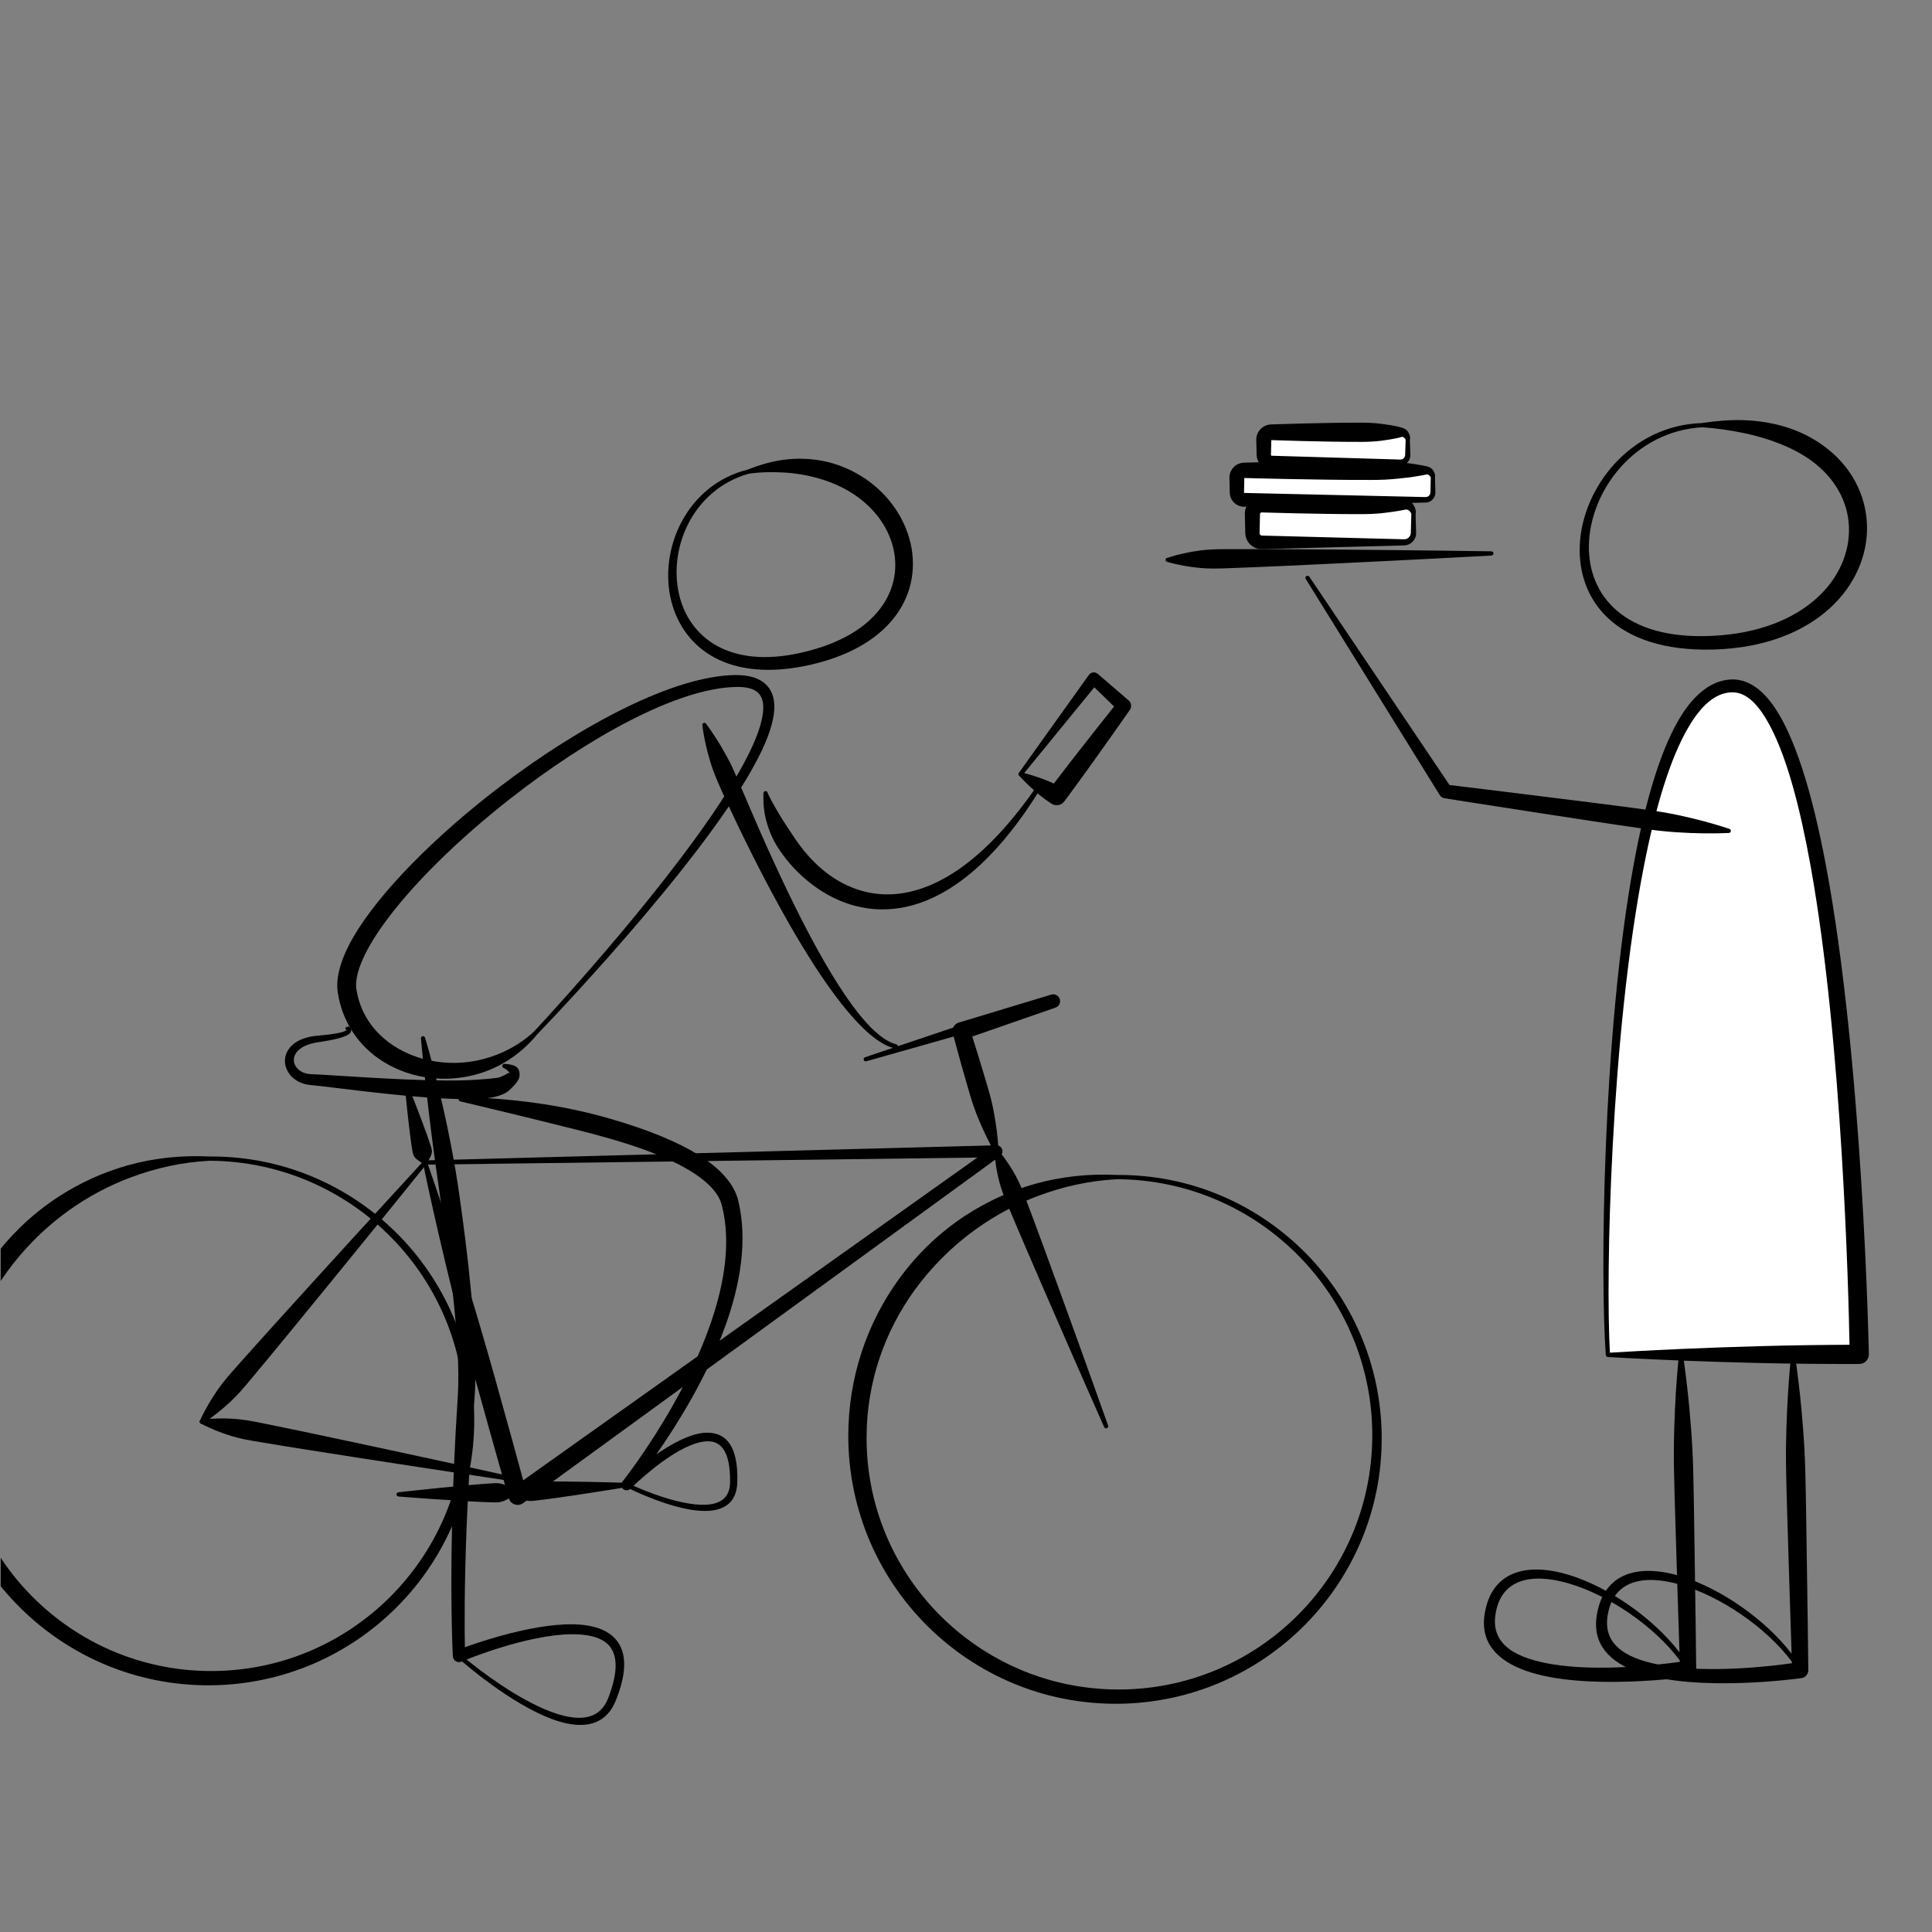 <?xml version="1.0" encoding="UTF-8" standalone="no"?><!DOCTYPE svg PUBLIC "-//W3C//DTD SVG 1.1//EN" "http://www.w3.org/Graphics/SVG/1.1/DTD/svg11.dtd"><svg width="100%" height="100%" viewBox="0 0 201 201" version="1.1" xmlns="http://www.w3.org/2000/svg" xmlns:xlink="http://www.w3.org/1999/xlink" xml:space="preserve" xmlns:serif="http://www.serif.com/" style="fill-rule:evenodd;clip-rule:evenodd;stroke-linejoin:round;stroke-miterlimit:2;"><rect x="0" y="0" width="201" height="201" fill="#808080" stroke="none"/><rect id="take-away" x="0.072" y="0.917" width="200" height="200" style="fill:none;"/><clipPath id="_clip1"><rect x="0.072" y="0.917" width="200" height="200"/></clipPath><g clip-path="url(#_clip1)"><g><g><path d="M55.877,107.624c3.183,-3.313 18.884,-19.953 23.415,-29.614c0.864,-1.841 1.321,-3.447 1.267,-4.682c-0.04,-0.918 -0.354,-1.653 -0.943,-2.186c-0.636,-0.575 -1.632,-0.918 -3.071,-0.912c-6.354,0.034 -16.095,5.186 -24.516,11.6c-6.706,5.107 -12.57,11.005 -15.271,15.665c-1.283,2.214 -1.848,4.196 -1.622,5.731c0.443,2.935 1.988,5.283 4.163,6.842c1.435,1.028 3.141,1.724 4.951,2.006c2.117,0.331 4.379,0.136 6.492,-0.689c1.906,-0.745 3.677,-1.991 5.135,-3.761l0,-0Zm-0.321,-0.303c-1.571,1.453 -3.369,2.351 -5.214,2.847c-1.933,0.52 -3.913,0.536 -5.759,0.131c-1.509,-0.33 -2.916,-0.952 -4.111,-1.839c-1.74,-1.292 -3.024,-3.154 -3.39,-5.53c-0.118,-0.758 0.067,-1.654 0.46,-2.659c0.478,-1.22 1.264,-2.575 2.289,-4.014c2.932,-4.116 7.785,-8.876 13.205,-13.124c8.065,-6.322 17.375,-11.538 23.525,-11.663c1.047,-0.022 1.792,0.153 2.262,0.564c0.525,0.46 0.656,1.189 0.553,2.102c-0.216,1.925 -1.468,4.557 -3.272,7.513c-5.932,9.719 -17.85,22.766 -20.548,25.672l0,0Z"/><path d="M65.557,154.914c1.402,0.669 5.678,2.566 8.436,2.246c1.544,-0.179 2.65,-0.998 2.714,-2.93c0.138,-4.157 -1.461,-5.309 -3.415,-5.166c-1.538,0.113 -3.412,1.142 -5.007,2.24c2.187,-3.127 5.232,-8.001 7.145,-13.266c1.58,-4.348 2.372,-8.96 1.384,-13.1c-0.303,-1.266 -1.131,-2.439 -2.363,-3.497c-1.896,-1.626 -4.791,-3.005 -8.004,-4.114c-1.76,-0.608 -3.611,-1.156 -5.444,-1.59c-1.254,-0.297 -2.496,-0.548 -3.69,-0.746c-1.698,-0.28 -3.285,-0.471 -4.659,-0.594c-2.818,-0.253 -4.691,-0.243 -4.691,-0.243c-0.121,-0.014 -0.231,0.073 -0.244,0.194c-0.014,0.121 0.073,0.23 0.194,0.244c0,0 1.671,0.391 4.229,1.011c1.119,0.271 2.4,0.576 3.785,0.92c0.808,0.201 1.647,0.412 2.51,0.626c1.022,0.254 2.073,0.511 3.127,0.79c2.454,0.65 4.926,1.398 7.093,2.305c1.819,0.762 3.425,1.617 4.608,2.6c0.922,0.766 1.586,1.592 1.825,2.522c0.988,3.821 0.278,8.103 -1.105,12.163c-3.006,8.822 -9.225,16.607 -9.225,16.607c-0.188,0.23 -0.164,0.566 0.055,0.766c0.21,0.193 0.529,0.196 0.742,0.012Zm0.351,-0.338c1.278,0.569 4.305,1.806 6.76,1.962c1.783,0.114 3.268,-0.352 3.288,-2.324c0.035,-3.345 -1.02,-4.405 -2.588,-4.255c-2.679,0.258 -6.357,3.57 -7.46,4.617Z"/><path d="M48.061,172.844c1.557,1.33 6.791,5.587 10.888,6.452c2.249,0.475 4.164,-0.038 5.105,-2.349c1.078,-2.647 1.084,-4.475 0.476,-5.692c-0.6,-1.2 -1.804,-1.862 -3.343,-2.128c-4.042,-0.7 -10.509,1.417 -12.822,2.246c-0.034,-1.767 -0.072,-6.137 0.181,-12.528c0.151,-3.796 0.403,-8.304 0.823,-13.403c0.358,-4.467 -0.321,-11.888 -1.282,-18.97c-0.215,-1.589 -0.432,-3.163 -0.687,-4.676c-0.275,-1.631 -0.576,-3.193 -0.88,-4.643c-0.361,-1.724 -0.726,-3.28 -1.057,-4.607c-0.704,-2.822 -1.235,-4.57 -1.235,-4.57c-0.024,-0.119 -0.14,-0.197 -0.259,-0.174c-0.12,0.023 -0.198,0.139 -0.174,0.259c-0,-0 0.185,2.053 0.541,5.259c0.169,1.524 0.378,3.299 0.627,5.237c0.191,1.488 0.413,3.067 0.645,4.694c0.509,3.567 1.076,7.364 1.464,10.938c0.47,4.328 0.741,8.318 0.553,11.124c-0.336,5.132 -0.516,9.667 -0.6,13.485c-0.19,8.558 0.088,13.514 0.088,13.514c0.009,0.207 0.119,0.397 0.294,0.508c0.174,0.112 0.392,0.132 0.584,0.053l0.07,-0.029Zm0.479,-0.192c1.488,1.208 5.303,4.137 8.795,5.438c2.576,0.96 4.987,1.061 5.951,-1.447c0.893,-2.326 0.963,-3.912 0.411,-4.962c-0.487,-0.927 -1.467,-1.375 -2.672,-1.559c-4.051,-0.62 -10.565,1.773 -12.485,2.53Z"/><path d="M77.791,48.855c-6.411,1.6 -9.31,8.364 -7.944,13.71c1.233,4.825 5.885,8.581 14.583,6.572c9.617,-2.245 11.927,-8.841 9.839,-14.103c-0.97,-2.444 -2.904,-4.667 -5.598,-6.02c-1.019,-0.512 -2.146,-0.91 -3.364,-1.113c-1.215,-0.203 -2.512,-0.243 -3.87,-0.054c-1.189,0.166 -2.389,0.51 -3.646,1.008l-0,0Zm0.113,0.427c1.271,-0.182 2.452,-0.184 3.59,-0.126c1.226,0.063 2.358,0.258 3.424,0.543c1.025,0.274 1.973,0.638 2.841,1.092c2.232,1.169 3.91,2.93 4.759,4.957c1.864,4.449 -0.288,9.872 -8.434,11.981c-7.759,2.029 -12.075,-1.115 -13.311,-5.415c-1.428,-4.972 1.169,-11.35 7.131,-13.032l0,-0Z"/><path d="M79.431,82.565c-0.021,0.612 -0.007,1.21 0.089,1.863c0.09,0.608 0.254,1.203 0.465,1.814c0.135,0.391 0.302,0.772 0.493,1.15c0.187,0.369 0.406,0.725 0.641,1.073c0.802,1.194 1.812,2.29 2.953,3.224c2.585,2.115 5.904,3.384 9.627,2.764c4.496,-0.748 9.66,-4.304 14.771,-12.764c0.066,-0.102 0.036,-0.239 -0.066,-0.305c-0.103,-0.065 -0.239,-0.035 -0.305,0.067c-5.296,7.795 -10.293,11.026 -14.609,11.53c-2.279,0.267 -4.338,-0.264 -6.118,-1.259c-1.883,-1.052 -3.414,-2.655 -4.602,-4.381c-0.21,-0.307 -0.412,-0.615 -0.612,-0.921c-0.206,-0.315 -0.412,-0.621 -0.609,-0.931c-0.313,-0.495 -0.605,-0.966 -0.876,-1.452c-0.301,-0.541 -0.586,-1.022 -0.808,-1.552c-0.022,-0.119 -0.137,-0.199 -0.257,-0.177c-0.12,0.022 -0.199,0.137 -0.177,0.257Z"/><path d="M105.999,80.411c-0.038,0.05 -0.053,0.114 -0.042,0.176c0.012,0.062 0.05,0.115 0.104,0.148c0,-0 0.551,0.604 1.278,1.274c0.331,0.305 0.679,0.602 1.014,0.862c0.584,0.454 1.073,0.762 1.073,0.762c0.437,0.259 0.998,0.147 1.302,-0.259c0,-0 0.924,-1.233 2.071,-2.823c2.013,-2.789 4.728,-6.664 4.728,-6.664c0.233,-0.311 0.192,-0.748 -0.095,-1.009l-3.213,-2.761c-0.13,-0.119 -0.304,-0.177 -0.479,-0.162c-0.175,0.016 -0.336,0.104 -0.443,0.244l-7.298,10.212Zm0.558,0.014l7.292,-8.919c0,-0 2.059,1.994 2.059,1.994c-0.884,1.112 -3.017,3.8 -4.646,5.901c-0.661,0.853 -1.238,1.611 -1.622,2.119c-0.119,-0.056 -0.247,-0.114 -0.381,-0.173c-0.389,-0.17 -0.816,-0.333 -1.242,-0.478c-0.605,-0.206 -1.15,-0.36 -1.46,-0.443l-0,-0.001Z"/></g><path d="M53.384,155.282c-0.089,-0.174 -0.144,-0.089 -0.138,0.006c0.008,0.117 0.105,0.206 0.22,0.206l0,0l0,-0l0.015,-0l-0.015,0c0,0 0.113,0.13 0.63,0.384c0.179,0.088 0.342,0.16 0.603,0.223c0.147,0.035 0.303,0.054 0.475,0.057c0.22,0.004 0.455,-0.033 0.703,-0.061c1.087,-0.121 2.415,-0.315 3.735,-0.509c2.85,-0.418 5.596,-0.878 5.596,-0.878c0.121,-0.008 0.213,-0.113 0.205,-0.235c-0.008,-0.121 -0.113,-0.213 -0.235,-0.205c0,-0 -2.782,-0.091 -5.662,-0.126c-1.335,-0.016 -2.677,-0.032 -3.77,-0.008c-0.25,0.006 -0.487,0.001 -0.704,0.034c-0.171,0.025 -0.323,0.064 -0.464,0.119c-0.276,0.109 -0.438,0.213 -0.613,0.332c-0.238,0.162 -0.294,0.246 -0.402,0.338c-0.141,0.119 -0.181,0.232 -0.179,0.323Z"/><path d="M53.463,155.078c-0.03,-0.037 -0.069,-0.074 -0.122,-0.11c-0.117,-0.081 -0.184,-0.163 -0.437,-0.303c-0.188,-0.104 -0.364,-0.195 -0.653,-0.279c-0.148,-0.044 -0.305,-0.069 -0.481,-0.081c-0.224,-0.014 -0.465,0.011 -0.72,0.026c-1.114,0.067 -2.478,0.195 -3.835,0.323c-2.927,0.275 -5.75,0.598 -5.75,0.598c-0.122,0.002 -0.219,0.103 -0.217,0.224c0.002,0.122 0.103,0.219 0.224,0.217c0,0 2.833,0.23 5.768,0.408c1.359,0.082 2.727,0.165 3.843,0.195c0.255,0.006 0.497,0.024 0.72,0.002c0.175,-0.018 0.332,-0.049 0.479,-0.097c0.259,-0.084 0.421,-0.17 0.595,-0.273c0.49,-0.287 0.589,-0.434 0.589,-0.434c0.126,-0.002 0.223,-0.102 0.221,-0.224c-0.002,-0.122 -0.103,-0.219 -0.224,-0.217l-0,0.025Z"/><path d="M44.212,120.727c-0.068,0.001 -0.131,0.034 -0.172,0.089c-0.041,0.054 -0.054,0.125 -0.036,0.191c0,-0 0.598,2.903 1.548,7.036c0.504,2.192 1.11,4.722 1.762,7.35c0.258,1.037 0.529,2.087 0.805,3.136c0.464,1.764 0.939,3.524 1.403,5.21c1.825,6.627 3.407,12.119 3.407,12.119c0.084,0.305 0.313,0.549 0.611,0.654c0.298,0.104 0.629,0.057 0.885,-0.128l49.615,-36.099c0.222,-0.159 0.314,-0.445 0.228,-0.704c-0.086,-0.26 -0.332,-0.433 -0.605,-0.428l-59.451,1.574Zm0.314,0.437l57.155,-0.735c0,-0 -47.249,33.578 -47.249,33.578c-0.55,-2.027 -1.673,-6.143 -2.984,-10.804c-0.474,-1.683 -0.975,-3.436 -1.489,-5.186c-0.306,-1.041 -0.616,-2.079 -0.932,-3.101c-0.799,-2.587 -1.587,-5.066 -2.288,-7.204c-1.078,-3.285 -1.934,-5.75 -2.213,-6.548Z"/><path d="M21.823,120.319c-2.964,-0.148 -5.839,0.165 -8.552,0.925c-2.554,0.716 -4.953,1.822 -7.139,3.233c-1.479,0.955 -2.853,2.062 -4.108,3.29c-1.047,1.025 -2.005,2.141 -2.871,3.327c-3.369,4.618 -5.325,10.323 -5.308,16.472c0.035,7.707 3.186,14.681 8.267,19.711c5.061,5.012 12.033,8.099 19.711,8.058c7.647,-0.044 14.56,-3.178 19.546,-8.224c4.963,-5.022 8.017,-11.934 7.97,-19.545c-0.047,-7.576 -3.155,-14.423 -8.156,-19.36c-4.976,-4.913 -11.822,-7.936 -19.36,-7.887Zm0,0.441c7.379,0.048 14.045,3.082 18.854,7.952c4.785,4.846 7.728,11.512 7.683,18.854c-0.045,7.305 -3.049,13.904 -7.869,18.667c-4.797,4.741 -11.398,7.658 -18.668,7.616c-7.237,-0.039 -13.777,-3.011 -18.501,-7.782c-4.705,-4.751 -7.605,-11.293 -7.573,-18.501c0.016,-5.72 1.894,-10.994 5.019,-15.296c0.803,-1.104 1.688,-2.145 2.641,-3.119c1.146,-1.171 2.392,-2.241 3.727,-3.2c1.996,-1.433 4.185,-2.609 6.534,-3.481c2.558,-0.95 5.282,-1.567 8.153,-1.71Z"/><path d="M116.231,122.24c-2.965,-0.148 -5.839,0.165 -8.552,0.925c-2.554,0.716 -4.953,1.822 -7.139,3.233c-1.479,0.955 -2.853,2.062 -4.108,3.29c-1.047,1.025 -2.006,2.141 -2.871,3.328c-3.369,4.617 -5.325,10.323 -5.308,16.471c0.035,7.707 3.186,14.681 8.266,19.712c5.062,5.012 12.033,8.098 19.712,8.057c7.647,-0.044 14.56,-3.178 19.546,-8.224c4.963,-5.022 8.017,-11.934 7.97,-19.545c-0.047,-7.575 -3.155,-14.423 -8.156,-19.36c-4.976,-4.913 -11.822,-7.936 -19.36,-7.887Zm0,0.441c7.379,0.048 14.045,3.082 18.854,7.952c4.784,4.846 7.728,11.513 7.683,18.854c-0.045,7.305 -3.049,13.905 -7.869,18.668c-4.797,4.74 -11.398,7.657 -18.668,7.615c-7.237,-0.038 -13.777,-3.011 -18.501,-7.782c-4.705,-4.751 -7.606,-11.293 -7.573,-18.501c0.016,-5.719 1.894,-10.994 5.019,-15.295c0.803,-1.105 1.688,-2.146 2.641,-3.12c1.146,-1.171 2.392,-2.241 3.727,-3.2c1.996,-1.433 4.184,-2.609 6.534,-3.481c2.558,-0.949 5.282,-1.566 8.153,-1.71Z"/><path d="M103.47,119.86c0,-0 0.009,0.551 0.176,1.587c0.072,0.443 0.172,0.944 0.326,1.528c0.098,0.372 0.224,0.763 0.374,1.177c0.195,0.54 0.444,1.107 0.697,1.711c1.101,2.632 2.502,5.863 3.889,9.058c2.984,6.877 5.94,13.544 5.94,13.544c0.045,0.113 0.173,0.168 0.286,0.123c0.113,-0.045 0.169,-0.173 0.124,-0.286c-0,-0 -2.441,-6.873 -5.006,-13.917c-1.191,-3.273 -2.396,-6.581 -3.408,-9.25c-0.232,-0.611 -0.441,-1.194 -0.671,-1.721c-0.176,-0.403 -0.354,-0.774 -0.538,-1.112c-0.289,-0.529 -0.562,-0.962 -0.815,-1.332c-0.591,-0.868 -0.964,-1.274 -0.964,-1.274c-0.045,-0.113 -0.173,-0.168 -0.286,-0.123c-0.114,0.045 -0.169,0.174 -0.124,0.287Z"/><path d="M109.354,103.48l-0,-0l-9.628,2.913c-0.263,0.085 -0.461,0.278 -0.561,0.514l-9.16,3.081c-0.116,0.036 -0.182,0.16 -0.146,0.276c0.036,0.117 0.16,0.182 0.276,0.146l9.079,-2.574c0.202,0.758 0.747,2.783 1.381,4.963c0.217,0.747 0.433,1.515 0.682,2.246c0.139,0.407 0.291,0.798 0.444,1.175c0.262,0.642 0.516,1.224 0.76,1.734c0.561,1.171 0.982,1.886 0.982,1.886c0.035,0.117 0.157,0.184 0.274,0.15c0.117,-0.034 0.184,-0.157 0.15,-0.274c-0,0 -0.031,-0.83 -0.191,-2.118c-0.07,-0.562 -0.17,-1.188 -0.296,-1.87c-0.074,-0.4 -0.157,-0.811 -0.261,-1.229c-0.185,-0.749 -0.417,-1.513 -0.637,-2.259c-0.528,-1.785 -1.048,-3.451 -1.351,-4.404c0,-0 8.643,-3 8.643,-3c0.373,-0.121 0.578,-0.52 0.46,-0.894c-0.119,-0.373 -0.516,-0.581 -0.891,-0.465l-0.009,0.003Z"/><path d="M21.157,148.052c-0,-0 0.548,-0.332 1.482,-1.071c0.404,-0.32 0.857,-0.702 1.361,-1.177c0.323,-0.304 0.655,-0.645 0.996,-1.02c0.448,-0.491 0.898,-1.047 1.383,-1.627c2.116,-2.529 4.691,-5.68 7.237,-8.796c5.48,-6.707 10.768,-13.27 10.768,-13.27c0.079,-0.092 0.069,-0.231 -0.023,-0.311c-0.092,-0.079 -0.232,-0.069 -0.311,0.023c-0,0 -5.708,6.201 -11.53,12.613c-2.706,2.979 -5.441,5.992 -7.629,8.458c-0.502,0.566 -0.985,1.094 -1.404,1.609c-0.321,0.393 -0.609,0.771 -0.863,1.136c-0.394,0.569 -0.706,1.074 -0.962,1.52c-0.592,1.033 -0.84,1.625 -0.84,1.625c-0.079,0.092 -0.069,0.231 0.024,0.311c0.092,0.079 0.231,0.069 0.311,-0.023Z"/><path d="M44.194,121.162c-0.152,-0.038 -0.038,0.027 0.075,-0c0.099,-0.024 0.166,-0.111 0.168,-0.209c0.08,-0.111 0.183,-0.281 0.314,-0.539c0.073,-0.143 0.122,-0.231 0.164,-0.443c0.02,-0.104 0.026,-0.207 0.012,-0.326c-0.017,-0.146 -0.075,-0.296 -0.124,-0.455c-0.22,-0.702 -0.531,-1.541 -0.843,-2.382c-0.675,-1.822 -1.375,-3.546 -1.375,-3.546c-0.028,-0.118 -0.148,-0.191 -0.266,-0.162c-0.118,0.028 -0.191,0.148 -0.163,0.266c0,0 0.166,1.853 0.398,3.782c0.107,0.891 0.213,1.78 0.339,2.504c0.028,0.164 0.045,0.324 0.097,0.461c0.042,0.113 0.094,0.202 0.16,0.284c0.134,0.17 0.217,0.226 0.348,0.32c0.477,0.346 0.642,0.427 0.696,0.445Z"/><path d="M20.95,148.125c-0,-0 0.516,0.296 1.552,0.717c0.445,0.181 0.962,0.372 1.581,0.56c0.396,0.12 0.825,0.227 1.287,0.327c0.605,0.13 1.264,0.23 1.958,0.347c3.027,0.509 6.771,1.092 10.473,1.668c7.968,1.24 15.73,2.39 15.73,2.39c0.12,0.022 0.235,-0.057 0.257,-0.177c0.022,-0.119 -0.057,-0.234 -0.177,-0.257c0,0 -7.661,-1.694 -15.548,-3.379c-3.664,-0.782 -7.369,-1.573 -10.379,-2.178c-0.69,-0.138 -1.341,-0.28 -1.952,-0.374c-0.467,-0.072 -0.907,-0.124 -1.32,-0.153c-0.645,-0.046 -1.196,-0.052 -1.676,-0.042c-1.119,0.024 -1.706,0.117 -1.706,0.117c-0.12,-0.022 -0.235,0.057 -0.257,0.177c-0.022,0.119 0.057,0.235 0.177,0.257Z"/><path d="M36.135,106.924c-0.042,-0.162 -0.124,-0.12 -0.166,-0.042c-0.056,0.106 -0.018,0.237 0.085,0.296c-0.015,0.012 -0.034,0.026 -0.052,0.037c-0.176,0.108 -0.52,0.216 -1.149,0.324c-0.451,0.077 -1.041,0.15 -1.81,0.213c-2.099,0.175 -3.084,1.142 -3.334,2.099c-0.355,1.355 0.716,2.874 2.628,3.038c1.791,0.145 8.779,1.17 14.092,1.408c1.694,0.076 3.225,0.087 4.371,-0.061c0.287,-0.037 0.552,-0.083 0.788,-0.147c0.577,-0.156 1.014,-0.351 1.295,-0.572c0.812,-0.725 1.142,-1.208 1.166,-1.581c0.032,-0.486 -0.094,-0.845 -0.473,-1.029c-0.444,-0.216 -1.063,-0.218 -1.063,-0.218c-0.12,-0.021 -0.235,0.059 -0.256,0.179c-0.021,0.12 0.059,0.234 0.179,0.255c0,0 0.4,0.209 0.576,0.495c0.011,0.018 -0.033,0.032 -0.03,0.052c0.005,0.045 -0.098,-0.086 -0.149,-0.034c-0.146,0.15 -0.422,0.258 -0.851,0.438c-0.114,0.054 -0.273,0.05 -0.458,0.082c-0.269,0.046 -0.589,0.067 -0.952,0.101c-1.078,0.099 -2.505,0.166 -4.095,0.157c-5.293,-0.03 -12.291,-0.609 -14.079,-0.659c-1.184,-0.028 -1.971,-0.853 -1.804,-1.701c0.145,-0.741 0.937,-1.394 2.527,-1.626c1.702,-0.252 2.55,-0.499 2.954,-0.703c0.357,-0.181 0.447,-0.368 0.458,-0.495c0.015,-0.159 -0.07,-0.293 -0.163,-0.369c-0.037,-0.03 -0.07,-0.051 -0.087,-0.06c-0.109,-0.061 -0.143,0.019 -0.148,0.123Zm-0.075,0.257l-0.001,0c-0.038,0.056 0.105,0.026 0.105,0.026l-0.086,-0.022l-0.001,0.003l0.001,0.001c0.009,0.008 0.017,0.019 0.009,0.023c-0.007,0.004 -0.009,-0.009 -0.009,-0.023l-0.009,-0.006l-0.009,-0.002Z"/><path d="M73.081,75.505c-0,-0 0.065,0.683 0.334,1.918c0.106,0.489 0.25,1.041 0.436,1.674c0.103,0.347 0.221,0.709 0.359,1.089c0.125,0.344 0.269,0.697 0.424,1.062c0.535,1.259 1.193,2.658 1.905,4.156c1.757,3.694 3.93,7.943 6.202,11.815c3.603,6.141 7.493,11.296 10.413,11.857c0.119,0.026 0.236,-0.05 0.263,-0.168c0.026,-0.119 -0.05,-0.237 -0.168,-0.263c-2.245,-0.559 -4.878,-4.079 -7.495,-8.605c-2.084,-3.604 -4.119,-7.855 -5.909,-11.813c-1.357,-2.998 -2.521,-5.846 -3.516,-8.089c-0.123,-0.278 -0.248,-0.545 -0.377,-0.798c-0.215,-0.424 -0.431,-0.808 -0.635,-1.168c-0.246,-0.434 -0.468,-0.813 -0.683,-1.15c-0.707,-1.109 -1.143,-1.68 -1.143,-1.68c-0.045,-0.113 -0.173,-0.168 -0.286,-0.124c-0.113,0.045 -0.169,0.173 -0.124,0.287Z"/></g><g><path d="M167.283,140.963l26.15,-0.058c0,-0 -1.095,-70.173 -13.359,-69.544c-12.265,0.628 -13.627,57.395 -12.791,69.602Z" style="fill:#fff;"/><path d="M167.063,140.978c0.008,0.116 0.105,0.206 0.221,0.206c-0,-0 3.444,0.201 7.846,0.375c2.466,0.097 5.226,0.181 7.845,0.243c1.872,0.045 3.669,0.072 5.23,0.087c3.074,0.03 5.23,0.014 5.23,0.014c0.268,-0 0.523,-0.108 0.711,-0.299c0.187,-0.19 0.29,-0.448 0.286,-0.715c-0,0 -0.585,-30.376 -4.497,-51.018c-1.416,-7.474 -3.294,-13.681 -5.686,-16.798c-1.256,-1.637 -2.673,-2.468 -4.21,-2.381c-2.081,0.119 -3.921,1.642 -5.45,4.296c-1.955,3.392 -3.466,8.662 -4.602,14.816c-3.31,17.944 -3.501,43.457 -2.924,51.174Zm0.427,-0.248c-0.456,-7.947 0.074,-33.054 3.558,-50.723c1.179,-5.98 2.69,-11.101 4.632,-14.381c1.282,-2.167 2.716,-3.519 4.428,-3.597c1.62,-0.073 2.926,1.347 4.122,3.649c1.728,3.326 3.075,8.491 4.151,14.48c3.293,18.332 3.936,44.329 4.037,49.749c-0.921,0.002 -2.411,0.011 -4.217,0.037c-1.561,0.022 -3.358,0.057 -5.23,0.11c-2.619,0.074 -5.378,0.17 -7.844,0.279c-3.766,0.165 -6.831,0.347 -7.637,0.397l0,-0Z"/><path d="M177.033,44.016c-7.376,0.244 -12.408,6.67 -12.676,12.692c-0.254,5.704 3.67,11.124 13.854,10.871c10.813,-0.29 16.2,-6.812 16.026,-12.91c-0.089,-3.13 -1.603,-6.232 -4.661,-8.39c-1.051,-0.742 -2.285,-1.385 -3.713,-1.83c-1.322,-0.412 -2.8,-0.679 -4.434,-0.736c-1.369,-0.048 -2.821,0.068 -4.396,0.303l-0,-0Zm0.02,0.441c1.538,0.085 2.924,0.309 4.222,0.569c1.475,0.297 2.784,0.695 3.966,1.169c1.208,0.486 2.267,1.051 3.174,1.708c2.493,1.804 3.825,4.264 3.941,6.835c0.245,5.395 -4.634,10.956 -14.199,11.415c-9.205,0.46 -12.949,-4.25 -12.852,-9.415c0.106,-5.71 4.768,-11.865 11.748,-12.281l0,-0Z"/><path d="M174.73,171.902c-2.729,-3.542 -7.312,-6.743 -11.389,-8.018c-4.382,-1.37 -8.16,-0.516 -8.883,4.036c-0.482,3.041 1.387,4.875 4.291,5.906c6.109,2.168 17.008,0.617 17.008,0.617c0.417,-0.065 0.721,-0.428 0.711,-0.849c0,-0 -0.088,-7.929 -0.222,-15.964c-0.027,-1.614 -0.049,-3.231 -0.094,-4.789c-0.021,-0.698 -0.045,-1.384 -0.08,-2.052c-0.042,-0.811 -0.094,-1.594 -0.153,-2.343c-0.101,-1.3 -0.207,-2.484 -0.319,-3.512c-0.261,-2.399 -0.496,-3.9 -0.496,-3.9c-0.002,-0.121 -0.104,-0.218 -0.225,-0.215c-0.122,0.003 -0.219,0.104 -0.216,0.225c0,0 -0.165,1.51 -0.317,3.919c-0.065,1.032 -0.116,2.219 -0.158,3.523c-0.024,0.75 -0.04,1.535 -0.045,2.348c-0.005,0.668 0.002,1.354 0.014,2.052c0.025,1.559 0.078,3.176 0.125,4.788c0.166,5.758 0.355,11.46 0.448,14.228Zm0.028,0.833c-2.677,-3.582 -7.465,-6.838 -11.661,-8.032c-3.735,-1.063 -7.015,-0.485 -7.528,3.379c-0.42,3.148 2.375,4.465 5.835,5.047c4.903,0.826 11.23,0.067 13.36,-0.235l-0.006,-0.159Z"/><path d="M186.394,172.046c-2.729,-3.542 -7.312,-6.744 -11.389,-8.018c-4.382,-1.37 -8.16,-0.516 -8.883,4.035c-0.482,3.042 1.387,4.876 4.291,5.906c6.109,2.168 17.008,0.618 17.008,0.618c0.416,-0.065 0.721,-0.428 0.711,-0.85c0,0 -0.088,-7.929 -0.222,-15.964c-0.028,-1.613 -0.049,-3.231 -0.094,-4.789c-0.021,-0.697 -0.046,-1.383 -0.08,-2.051c-0.043,-0.811 -0.095,-1.595 -0.153,-2.343c-0.101,-1.301 -0.207,-2.484 -0.319,-3.512c-0.261,-2.399 -0.496,-3.9 -0.496,-3.9c-0.003,-0.122 -0.104,-0.218 -0.225,-0.216c-0.122,0.003 -0.219,0.104 -0.216,0.226c0,0 -0.166,1.51 -0.317,3.918c-0.065,1.033 -0.116,2.22 -0.158,3.524c-0.024,0.75 -0.04,1.535 -0.046,2.347c-0.004,0.669 0.003,1.355 0.014,2.053c0.026,1.558 0.079,3.175 0.125,4.788c0.167,5.757 0.356,11.46 0.449,14.228Zm0.028,0.833c-2.677,-3.582 -7.466,-6.838 -11.661,-8.032c-3.735,-1.063 -7.015,-0.485 -7.529,3.378c-0.42,3.148 2.376,4.465 5.836,5.048c4.903,0.826 11.23,0.067 13.36,-0.235l-0.006,-0.159Z"/><path d="M179.883,86.222c0,0 -0.955,-0.334 -2.594,-0.775c-0.749,-0.202 -1.624,-0.415 -2.616,-0.628c-0.554,-0.119 -1.14,-0.231 -1.755,-0.335c-0.567,-0.096 -1.158,-0.177 -1.765,-0.26c-3.246,-0.447 -6.956,-0.899 -10.326,-1.321c-4.785,-0.6 -8.886,-1.094 -10.022,-1.23c0,-0 -14.585,-21.673 -14.585,-21.673c-0.066,-0.102 -0.203,-0.131 -0.305,-0.065c-0.102,0.066 -0.131,0.203 -0.065,0.305l13.945,22.491c0.113,0.174 0.296,0.291 0.502,0.32c-0,-0 4.667,0.741 10.287,1.6c3.357,0.514 7.049,1.092 10.294,1.548c0.607,0.085 1.198,0.169 1.77,0.231c0.62,0.068 1.214,0.121 1.779,0.157c1.013,0.066 1.913,0.1 2.688,0.11c1.698,0.023 2.707,-0.038 2.707,-0.038c0.121,0.017 0.233,-0.067 0.249,-0.188c0.017,-0.121 -0.067,-0.232 -0.188,-0.249Z"/><path d="M121.487,58.47c0,-0 0.576,0.186 1.692,0.39c0.48,0.088 1.035,0.17 1.689,0.23c0.419,0.038 0.869,0.057 1.349,0.061c0.629,0.006 1.305,-0.029 2.02,-0.054c3.119,-0.11 6.966,-0.293 10.77,-0.474c8.189,-0.389 16.153,-0.825 16.153,-0.825c0.122,-0.003 0.219,-0.103 0.217,-0.225c-0.003,-0.122 -0.104,-0.219 -0.225,-0.216c-0,-0 -7.976,-0.118 -16.174,-0.181c-3.808,-0.029 -7.66,-0.058 -10.78,-0.043c-0.716,0.003 -1.393,-0.005 -2.021,0.026c-0.48,0.024 -0.928,0.061 -1.345,0.115c-0.651,0.086 -1.202,0.19 -1.679,0.297c-1.107,0.249 -1.675,0.458 -1.675,0.458c-0.121,0.002 -0.218,0.103 -0.216,0.225c0.003,0.121 0.103,0.218 0.225,0.216Z"/><path d="M147.052,53.474c0,-0.543 -0.441,-0.984 -0.984,-0.984l-14.785,-0c-0.543,-0 -0.984,0.441 -0.984,0.984l0,1.968c0,0.543 0.441,0.983 0.984,0.983l14.785,0c0.543,0 0.984,-0.44 0.984,-0.983l0,-1.968Z" style="fill:#fff;"/><path d="M147.273,53.474c0.078,-0.36 -0.049,-0.683 -0.234,-0.971c-0.208,-0.324 -0.565,-0.482 -0.971,-0.57c0,0 -0.861,-0.181 -2.217,-0.334c-0.342,-0.039 -0.713,-0.065 -1.109,-0.084c-0.353,-0.017 -0.725,-0.023 -1.109,-0.024c-4.357,-0.01 -10.35,0.176 -10.35,0.176c-0.496,0.011 -0.947,0.209 -1.265,0.542c-0.315,0.329 -0.518,0.773 -0.507,1.265c-0,-0 0.045,1.968 0.045,1.968c0.012,0.474 0.201,0.904 0.52,1.207c0.315,0.3 0.738,0.493 1.207,0.481c0,0 14.785,-0.386 14.785,-0.386c0.357,-0.01 0.679,-0.156 0.906,-0.397c0.224,-0.236 0.364,-0.555 0.354,-0.905c-0,-0 -0.055,-1.968 -0.055,-1.968Zm-0.441,-0l-0.055,1.968c-0.006,0.192 -0.093,0.362 -0.223,0.485c-0.126,0.119 -0.299,0.185 -0.486,0.18c0,-0 -14.785,-0.387 -14.785,-0.387c-0.074,-0.001 -0.136,-0.045 -0.183,-0.095c-0.045,-0.046 -0.059,-0.114 -0.058,-0.183c0,-0 0.046,-1.968 0.046,-1.968c0.001,-0.052 0.035,-0.093 0.069,-0.126c0.032,-0.03 0.079,-0.036 0.126,-0.035c0,0 5.993,0.186 10.35,0.176c0.384,-0.001 0.756,-0.007 1.109,-0.024c0.396,-0.019 0.767,-0.045 1.109,-0.084c1.356,-0.153 2.217,-0.334 2.217,-0.334c0.152,-0.033 0.3,-0.071 0.421,0.006c0.156,0.101 0.3,0.225 0.343,0.421Z"/><path d="M149.074,49.7c0,-0.423 -0.343,-0.767 -0.767,-0.767l-18.858,-0c-0.423,-0 -0.767,0.344 -0.767,0.767l0,1.534c0,0.423 0.344,0.767 0.767,0.767l18.858,0c0.424,0 0.767,-0.344 0.767,-0.767l0,-1.534Z" style="fill:#fff;"/><path d="M148.307,48.497c-0.032,-0.015 -0.07,-0.026 -0.113,-0.034c-0.172,-0.032 -0.513,-0.106 -1.018,-0.182c-0.458,-0.068 -1.026,-0.14 -1.697,-0.208c-0.438,-0.043 -0.909,-0.085 -1.415,-0.11c-0.45,-0.022 -0.924,-0.028 -1.414,-0.029c-5.556,-0.016 -13.201,0.201 -13.201,0.201c-0.43,0.009 -0.821,0.179 -1.098,0.467c-0.274,0.286 -0.451,0.671 -0.443,1.098c0,-0 0.031,1.534 0.031,1.534c0.009,0.415 0.174,0.792 0.452,1.059c0.276,0.264 0.647,0.434 1.058,0.425c0,0 18.858,-0.43 18.858,-0.43c0.289,-0.007 0.55,-0.125 0.735,-0.319c0.183,-0.191 0.297,-0.45 0.29,-0.735c0,0 -0.037,-1.534 -0.037,-1.534c0.055,-0.291 -0.054,-0.552 -0.208,-0.779c-0.172,-0.252 -0.458,-0.376 -0.78,-0.437l0,0.013Zm-18.851,1.234c0.25,0.007 7.731,0.216 13.194,0.201c0.49,-0.001 0.964,-0.007 1.414,-0.03c0.506,-0.024 0.977,-0.066 1.415,-0.11c0.671,-0.067 1.239,-0.138 1.697,-0.207c0.727,-0.11 1.131,-0.203 1.131,-0.203c0.11,-0.021 0.22,-0.046 0.306,0.013c0.109,0.074 0.214,0.165 0.241,0.305l-0.038,1.534c-0.003,0.139 -0.066,0.261 -0.159,0.35c-0.091,0.086 -0.215,0.133 -0.35,0.13c0,0 -18.858,-0.43 -18.858,-0.43c0,-0 -0.023,-0.05 -0.023,-0.05l0.03,-1.503Z"/><path d="M146.46,45.759c-0,-0.435 -0.353,-0.787 -0.787,-0.787l-13.403,-0c-0.435,-0 -0.787,0.352 -0.787,0.787l-0,1.574c-0,0.435 0.352,0.788 0.787,0.788l13.403,-0c0.434,-0 0.787,-0.353 0.787,-0.788l-0,-1.574Z" style="fill:#fff;"/><path d="M145.673,44.447c-0.013,-0.004 -0.027,-0.008 -0.041,-0.012c-0.061,-0.015 -0.176,-0.051 -0.362,-0.089c-0.352,-0.072 -0.898,-0.171 -1.608,-0.259c-0.31,-0.039 -0.645,-0.069 -1.005,-0.089c-0.32,-0.018 -0.657,-0.024 -1.005,-0.025c-3.95,-0.012 -9.382,0.183 -9.382,0.183c-0.44,0.011 -0.841,0.184 -1.123,0.481c-0.278,0.293 -0.46,0.686 -0.449,1.122c0,-0 0.041,1.574 0.041,1.574c0.012,0.42 0.178,0.802 0.461,1.07c0.28,0.265 0.655,0.438 1.07,0.426c-0,-0 13.403,-0.399 13.403,-0.399c0.3,-0.009 0.571,-0.132 0.761,-0.335c0.187,-0.199 0.306,-0.467 0.296,-0.762c0,0 -0.05,-1.574 -0.05,-1.574c0.076,-0.304 -0.037,-0.573 -0.186,-0.821c-0.171,-0.282 -0.476,-0.408 -0.821,-0.493l-0,0.002Zm0.566,1.312l-0.05,1.574c-0.004,0.14 -0.07,0.263 -0.165,0.352c-0.091,0.085 -0.217,0.13 -0.351,0.126c-0,-0 -13.403,-0.399 -13.403,-0.399c-0,0 -0.044,-0.079 -0.044,-0.079c-0,0 0.041,-1.574 0.041,-1.574l0.003,0.029c-0,-0 5.432,0.194 9.382,0.183c0.348,-0.001 0.685,-0.008 1.005,-0.026c0.36,-0.02 0.695,-0.049 1.005,-0.088c0.71,-0.088 1.256,-0.188 1.608,-0.26c0.269,-0.054 0.403,-0.099 0.403,-0.099c0.105,-0.026 0.205,-0.083 0.292,-0.031c0.118,0.071 0.238,0.147 0.274,0.292Z"/></g></g></svg>